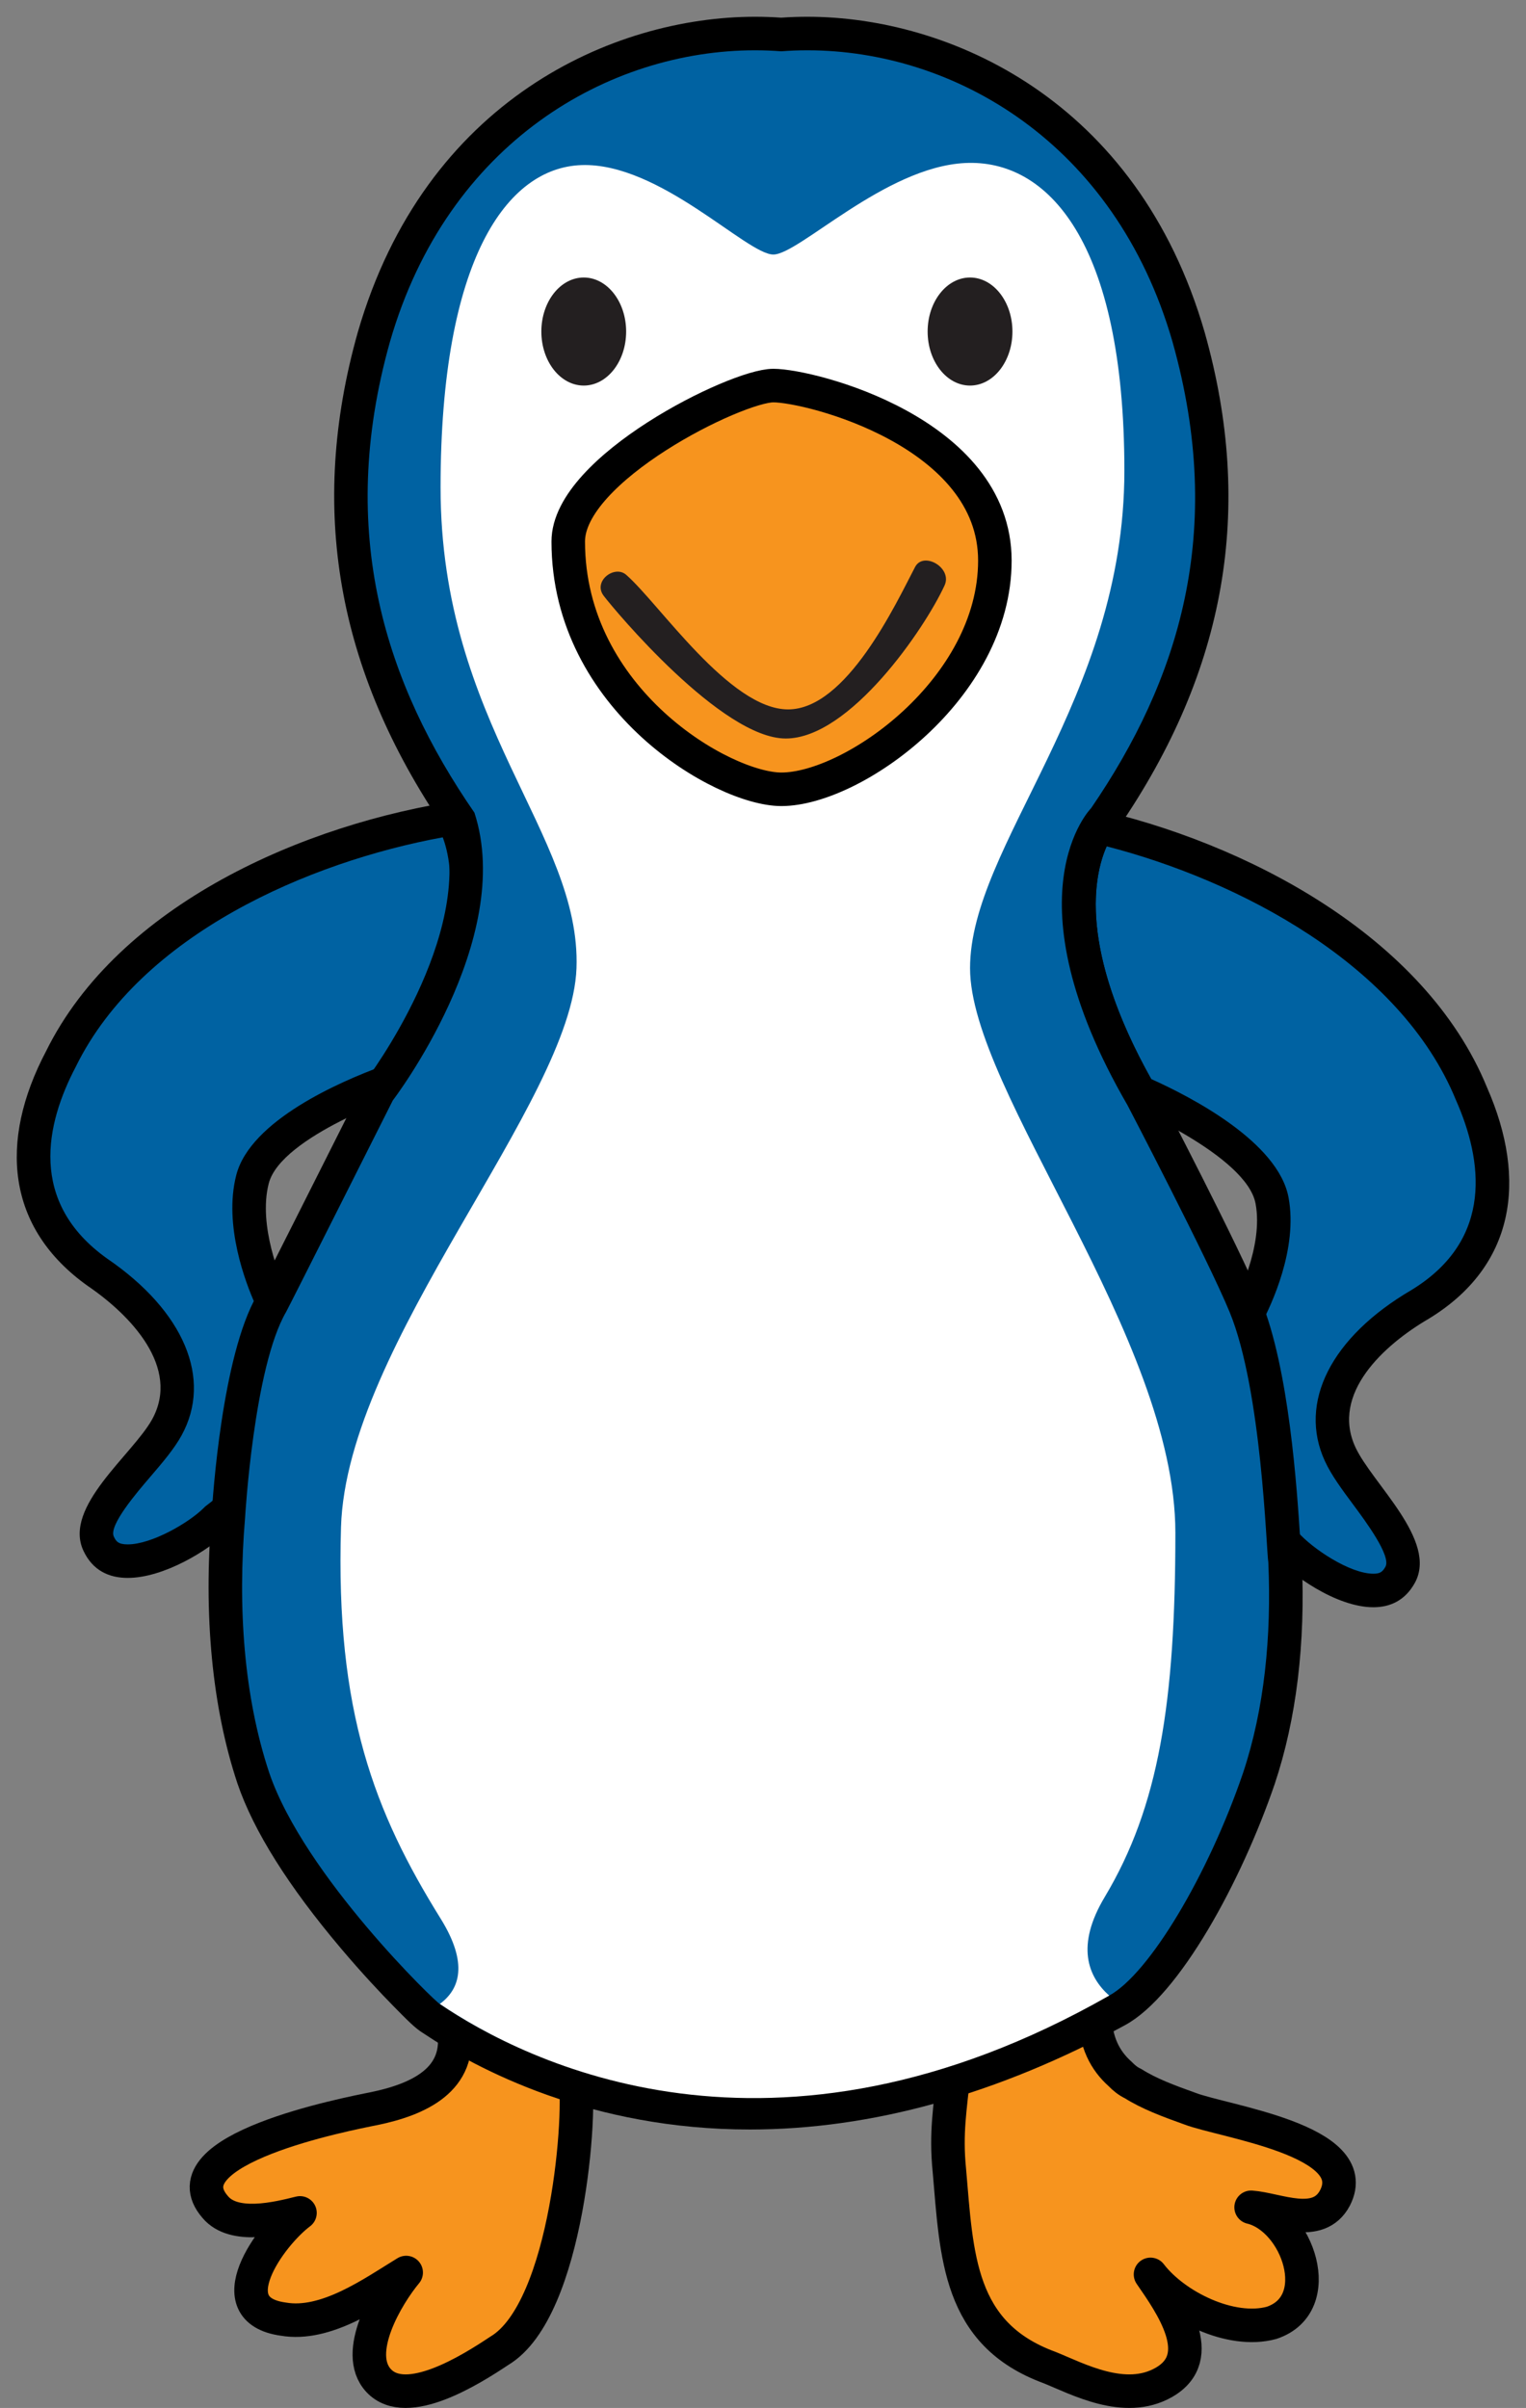 <svg xmlns="http://www.w3.org/2000/svg" xmlns:xlink="http://www.w3.org/1999/xlink" version="1.1" width="100.358" height="158.321" viewBox="-0.368 -0.421 100.358 158.321">
  <rect x="-0.368" y="-0.421" width="100.358" height="158.321" fill="#808080" stroke="none"/>
  <!-- Exported by Scratch - http://scratch.mit.edu/ -->
  <g id="ID0.9505157433450222">
    <path id="R_Foot" fill="#F7941E" stroke="#000000" stroke-width="2.205" stroke-linejoin="round" d="M 62.066 142.258 C 62.556 147.894 62.64 153.034 68.643 155.239 C 70.481 155.975 73.598 157.689 76.171 156.221 C 79.121 154.538 76.645 151.079 75.296 149.119 C 76.889 151.202 80.564 153.04 83.259 152.305 C 86.934 151.079 84.975 145.444 81.912 144.708 C 83.627 144.831 86.323 146.179 87.425 144.096 C 89.385 140.298 80.075 139.073 77.869 138.215 C 76.476 137.718 75.19 137.237 74.148 136.575 C 74.148 136.575 74.145 136.575 74.145 136.575 C 73.828 136.425 73.551 136.205 73.304 135.947 C 72.305 135.06 71.677 133.858 71.633 132.058 C 71.472 131.228 71.433 130.621 71.433 130.621 L 62.365 135.773 C 62.119 138.218 61.821 139.811 62.066 142.258 Z "/>
    <path id="L_Foot" fill="#F7941E" stroke="#000000" stroke-width="2.205" stroke-linejoin="round" d="M 29.498 132.621 C 29.489 132.716 29.48 132.817 29.466 132.923 C 30.055 136.337 27.106 137.624 24.261 138.215 C 22.423 138.583 10.478 140.891 13.786 144.689 C 15.012 146.159 17.89 145.444 19.36 145.076 C 17.399 146.546 13.847 151.447 18.258 152.059 C 21.075 152.55 24.139 150.344 26.344 148.997 C 25.118 150.467 22.82 154.267 24.536 156.105 C 26.374 158.064 30.632 155.367 32.47 154.143 C 37.003 151.447 37.916 138.082 37.425 136.123 L 37.409 136.113 C 38.013 136.3 29.498 132.621 29.498 132.621 Z "/>
    <g id="R_Wing">
      <path id="ID0.6222410774789751" fill="#0062A2" d="M 89.951 104.153 C 88.048 104.153 85.289 102.335 84.148 101.032 L 84.099 100.976 L 84.043 100.928 C 78.144 95.785 80.914 87.824 81.529 86.28 L 81.574 86.172 C 82.159 85.087 83.859 81.586 83.291 78.519 C 82.674 75.18 76.508 72.237 74.559 71.384 C 68.498 60.743 70.851 55.442 71.829 53.947 C 80.867 56.086 92.469 61.878 96.405 71.497 C 97.94 74.987 99.524 81.387 93.017 85.348 C 88.194 88.162 86.226 91.843 87.766 95.186 C 88.147 96.013 88.813 96.91 89.518 97.859 C 90.89 99.708 92.445 101.802 91.712 103.126 C 91.319 103.837 90.775 104.153 89.951 104.153 L 89.951 104.153 Z " stroke-width="0.735"/>
      <path id="ID0.614870726596564" d="M 72.411 55.226 C 81.055 57.451 91.725 62.972 95.385 71.914 L 95.396 71.94 L 95.408 71.967 C 97.09 75.79 97.942 81.048 92.46 84.395 C 87.173 87.487 84.99 91.797 86.765 95.647 C 87.194 96.578 87.892 97.519 88.633 98.515 C 89.445 99.61 91.137 101.888 90.747 102.591 C 90.55 102.947 90.372 103.05 89.951 103.05 C 88.406 103.05 85.936 101.398 84.978 100.306 L 84.881 100.195 L 84.769 100.097 C 79.43 95.443 81.987 88.111 82.554 86.688 L 82.577 86.635 C 83.236 85.398 84.998 81.68 84.375 78.32 C 83.699 74.665 77.962 71.701 75.339 70.524 C 70.547 61.948 71.559 57.144 72.411 55.226 M 71.39 52.715 C 71.39 52.715 65.746 58.38 73.786 72.252 C 73.786 72.252 81.621 75.549 82.206 78.72 C 82.729 81.54 80.971 84.972 80.577 85.697 C 80.577 85.697 80.555 85.747 80.519 85.836 C 80.506 85.841 80.497 85.842 80.497 85.842 C 80.497 85.842 80.499 85.853 80.505 85.872 C 79.975 87.201 76.782 96.059 83.319 101.758 C 84.5 103.107 87.516 105.255 89.951 105.255 C 91.053 105.255 92.037 104.814 92.676 103.659 C 94.22 100.873 89.871 97.12 88.767 94.724 C 87.143 91.201 90.65 88.004 93.591 86.288 C 99.226 82.859 100.121 77.204 97.427 71.079 C 93.339 61.093 81.487 54.933 71.39 52.715 L 71.39 52.715 Z " stroke-width="0.735"/>
    </g>
    <g id="L_Wing">
      <path id="ID0.2179628792218864" fill="#0062A2" d="M 8.03 102.225 C 7.079 102.225 6.487 101.868 6.116 101.069 C 5.477 99.697 7.175 97.716 8.673 95.968 C 9.443 95.071 10.17 94.223 10.608 93.424 C 12.379 90.198 10.672 86.388 6.041 83.231 C -0.155 78.836 1.873 72.562 3.635 69.215 C 8.246 59.874 20.216 54.908 29.381 53.405 C 30.227 54.985 32.167 60.521 25.448 70.606 C 23.445 71.32 17.087 73.824 16.238 77.114 C 15.458 80.131 16.909 83.744 17.416 84.867 L 17.452 84.979 C 17.958 86.561 20.165 94.695 13.919 99.413 L 13.859 99.458 L 13.806 99.511 C 12.689 100.62 9.989 102.225 8.03 102.225 L 8.03 102.225 Z " stroke-width="0.735"/>
      <path id="ID0.5727051049470901" d="M 28.75 54.633 C 29.473 56.559 30.179 61.379 24.731 69.692 C 22.032 70.683 16.1 73.238 15.171 76.837 C 14.313 80.151 15.819 83.996 16.387 85.267 L 16.402 85.314 C 16.869 86.772 18.908 94.263 13.255 98.533 L 13.136 98.623 L 13.03 98.728 C 12.046 99.704 9.609 101.122 8.03 101.122 C 7.403 101.122 7.261 100.917 7.115 100.603 C 6.776 99.875 8.623 97.721 9.51 96.686 C 10.318 95.743 11.081 94.853 11.574 93.955 C 13.614 90.239 11.739 85.787 6.681 82.332 C 1.447 78.608 2.666 73.423 4.611 69.728 L 4.624 69.702 L 4.636 69.676 C 8.918 61.004 19.968 56.242 28.75 54.633 M 29.916 52.205 C 19.689 53.711 7.435 59.025 2.659 68.7 C -0.458 74.622 0.039 80.325 5.42 84.141 C 8.233 86.058 11.508 89.493 9.641 92.893 C 8.371 95.206 3.771 98.645 5.116 101.534 C 5.724 102.841 6.801 103.326 8.03 103.326 C 10.412 103.326 13.364 101.503 14.584 100.292 C 21.505 95.066 18.939 86.005 18.503 84.642 C 18.511 84.622 18.514 84.612 18.514 84.612 C 18.514 84.612 18.505 84.61 18.492 84.604 C 18.462 84.513 18.445 84.462 18.445 84.462 C 18.101 83.711 16.589 80.165 17.307 77.388 C 18.114 74.265 26.16 71.525 26.16 71.525 C 35.15 58.251 29.916 52.205 29.916 52.205 L 29.916 52.205 Z " stroke-width="0.735"/>
    </g>
    <g id="Body_1_">
      <g id="Body">
        <path id="ID0.8879663362167776" fill="#0062A2" d="M 48.944 138.49 C 38.677 138.49 31.377 134.579 27.939 132.248 L 27.976 132.194 C 25.538 130.629 18.145 121.922 16.299 116.508 C 14.678 111.644 14.109 105.683 14.651 99.265 C 14.674 98.88 15.264 89.107 17.493 85.284 C 17.693 84.918 21.782 76.8 24.479 71.436 L 24.525 71.344 L 24.588 71.261 C 24.665 71.161 32.194 61.191 29.832 53.504 C 22.885 43.375 21.049 32.983 24.219 21.742 C 28.474 7.009 40.383 1.784 49.289 1.784 C 49.863 1.784 50.442 1.804 51.01 1.846 C 51.577 1.804 52.157 1.784 52.731 1.784 C 61.638 1.784 73.547 7.009 77.799 21.736 C 81.014 33.129 79.266 43.169 72.301 53.339 L 72.244 53.423 L 72.172 53.494 C 72.131 53.537 67.298 58.856 74.741 71.699 C 74.98 72.156 80.07 81.913 81.517 85.422 C 83.333 89.826 83.836 97.651 84.051 100.993 C 84.088 101.575 84.111 101.972 84.132 102.116 L 84.146 102.251 C 84.382 107.576 83.804 112.371 82.427 116.503 C 80.356 122.567 76.387 129.968 73.107 131.757 C 64.91 136.225 56.781 138.49 48.946 138.49 C 48.946 138.49 48.945 138.49 48.944 138.49 Z " stroke-width="0.735"/>
        <path id="ID0.68726069573313" d="M 52.73 2.886 C 62.31 2.886 72.942 8.891 76.739 22.041 C 80.276 34.576 77.125 44.341 71.39 52.715 C 71.39 52.715 65.746 58.38 73.786 72.252 C 73.786 72.252 79.052 82.339 80.497 85.842 C 82.622 90.995 82.913 101.573 83.044 102.3 C 83.26 107.181 82.78 111.955 81.38 116.154 C 79.097 122.839 75.216 129.35 72.578 130.788 C 63.55 135.709 55.596 137.388 48.944 137.388 C 38.961 137.388 31.908 133.607 28.558 131.336 C 28.558 131.336 28.557 131.337 28.556 131.337 C 28.397 131.337 19.651 122.919 17.343 116.153 C 15.669 111.129 15.252 105.258 15.75 99.359 C 15.75 99.359 16.325 89.479 18.446 85.841 C 18.618 85.547 25.464 71.932 25.464 71.932 C 25.464 71.932 33.554 61.378 30.834 53.015 C 25.027 44.607 21.724 34.656 25.28 22.042 C 29.079 8.89 39.709 2.886 49.289 2.886 C 49.867 2.886 50.441 2.909 51.01 2.952 C 51.579 2.909 52.151 2.886 52.73 2.886 M 52.73 0.681 C 52.156 0.681 51.578 0.701 51.009 0.741 C 50.441 0.701 49.862 0.681 49.288 0.681 C 40 0.681 27.585 6.115 23.161 21.43 C 19.908 32.966 21.761 43.614 28.824 53.984 C 30.868 61.1 23.785 70.496 23.712 70.592 L 23.587 70.755 L 23.494 70.941 C 20.853 76.191 16.846 84.149 16.523 84.76 C 14.237 88.724 13.621 98.004 13.55 99.2 C 13 105.756 13.587 111.859 15.25 116.849 C 16.31 119.958 18.603 123.606 22.071 127.706 C 23.455 129.342 24.692 130.651 25.487 131.46 C 26.408 132.397 26.951 132.951 27.45 133.249 C 31.045 135.66 38.51 139.593 48.944 139.593 C 56.966 139.593 65.273 137.282 73.634 132.724 C 77.197 130.782 81.277 123.276 83.467 116.867 C 84.892 112.592 85.489 107.663 85.248 102.203 L 85.241 102.054 L 85.222 101.952 C 85.207 101.803 85.178 101.355 85.15 100.921 C 84.932 97.526 84.421 89.574 82.535 85.001 C 81.07 81.447 75.957 71.647 75.74 71.232 L 75.719 71.188 L 75.694 71.146 C 68.972 59.547 72.689 54.602 72.973 54.255 L 73.142 54.1 L 73.21 53.963 C 80.276 43.646 82.125 33.009 78.862 21.444 C 74.437 6.115 62.02 0.681 52.73 0.681 L 52.73 0.681 Z " stroke-width="0.735"/>
      </g>
      <path id="Belly" fill="#FFFFFF" d="M 72.291 124.296 C 75.843 118.359 76.931 111.508 76.931 100.36 C 76.931 87.496 63.428 71.323 63.428 63.237 C 63.428 55.151 73.577 45.595 73.577 30.526 C 73.577 15.434 68.523 10.025 63.095 10.298 C 57.816 10.565 52.179 16.314 50.491 16.314 C 48.734 16.314 43.015 10.248 37.863 10.434 C 32.978 10.61 28.606 16.605 28.606 31.629 C 28.606 47.169 37.862 54.416 37.545 63.237 C 37.228 72.059 22.426 87.863 22.058 99.992 C 21.691 112.121 24.264 118.737 28.606 125.72 C 30.46 128.699 29.856 130.384 28.557 131.336 C 34.14 135.121 50.417 143.418 72.578 130.789 C 71.183 129.541 70.36 127.512 72.291 124.296 Z " stroke-width="0.735"/>
    </g>
    <g id="Beak_1_">
      <path id="Beak" fill="#F7941E" stroke="#000000" stroke-width="2.205" d="M 51.018 51.475 C 47.173 51.475 37.003 45.594 37.003 35.18 C 37.003 30.402 48.048 24.93 50.49 24.93 C 52.931 24.93 65.06 28.011 65.06 36.435 C 65.06 44.859 55.722 51.475 51.018 51.475 Z "/>
      <path id="Smile" fill="#231F20" d="M 39.331 38.749 C 40.058 39.706 47.097 48.136 51.307 48.136 C 55.517 48.136 60.448 40.916 61.753 38.068 C 62.283 36.911 60.365 35.803 59.812 36.86 C 58.536 39.3 55.309 46.222 51.46 46.222 C 47.613 46.222 42.984 39.262 40.81 37.37 C 40.047 36.706 38.607 37.792 39.331 38.749 Z " stroke-width="0.735"/>
    </g>
    <path id="R_Eye" fill="#231F20" d="M 63.426 17.825 C 64.195 17.825 64.893 18.223 65.397 18.866 C 65.902 19.509 66.215 20.398 66.215 21.378 C 66.215 22.358 65.902 23.246 65.397 23.89 C 64.893 24.532 64.195 24.93 63.426 24.93 C 62.657 24.93 61.96 24.532 61.456 23.89 C 60.95 23.246 60.638 22.358 60.638 21.378 C 60.638 20.398 60.95 19.509 61.456 18.866 C 61.96 18.223 62.657 17.825 63.426 17.825 Z " stroke-width="0.735"/>
    <path id="L_Eye" fill="#231F20" d="M 38.022 17.825 C 38.791 17.825 39.489 18.223 39.993 18.866 C 40.498 19.509 40.81 20.398 40.81 21.378 C 40.81 22.358 40.498 23.246 39.993 23.89 C 39.489 24.532 38.791 24.93 38.022 24.93 C 37.253 24.93 36.556 24.532 36.051 23.89 C 35.546 23.246 35.234 22.358 35.234 21.378 C 35.234 20.398 35.546 19.509 36.051 18.866 C 36.556 18.223 37.253 17.825 38.022 17.825 Z " stroke-width="0.735"/>
  </g>
</svg>